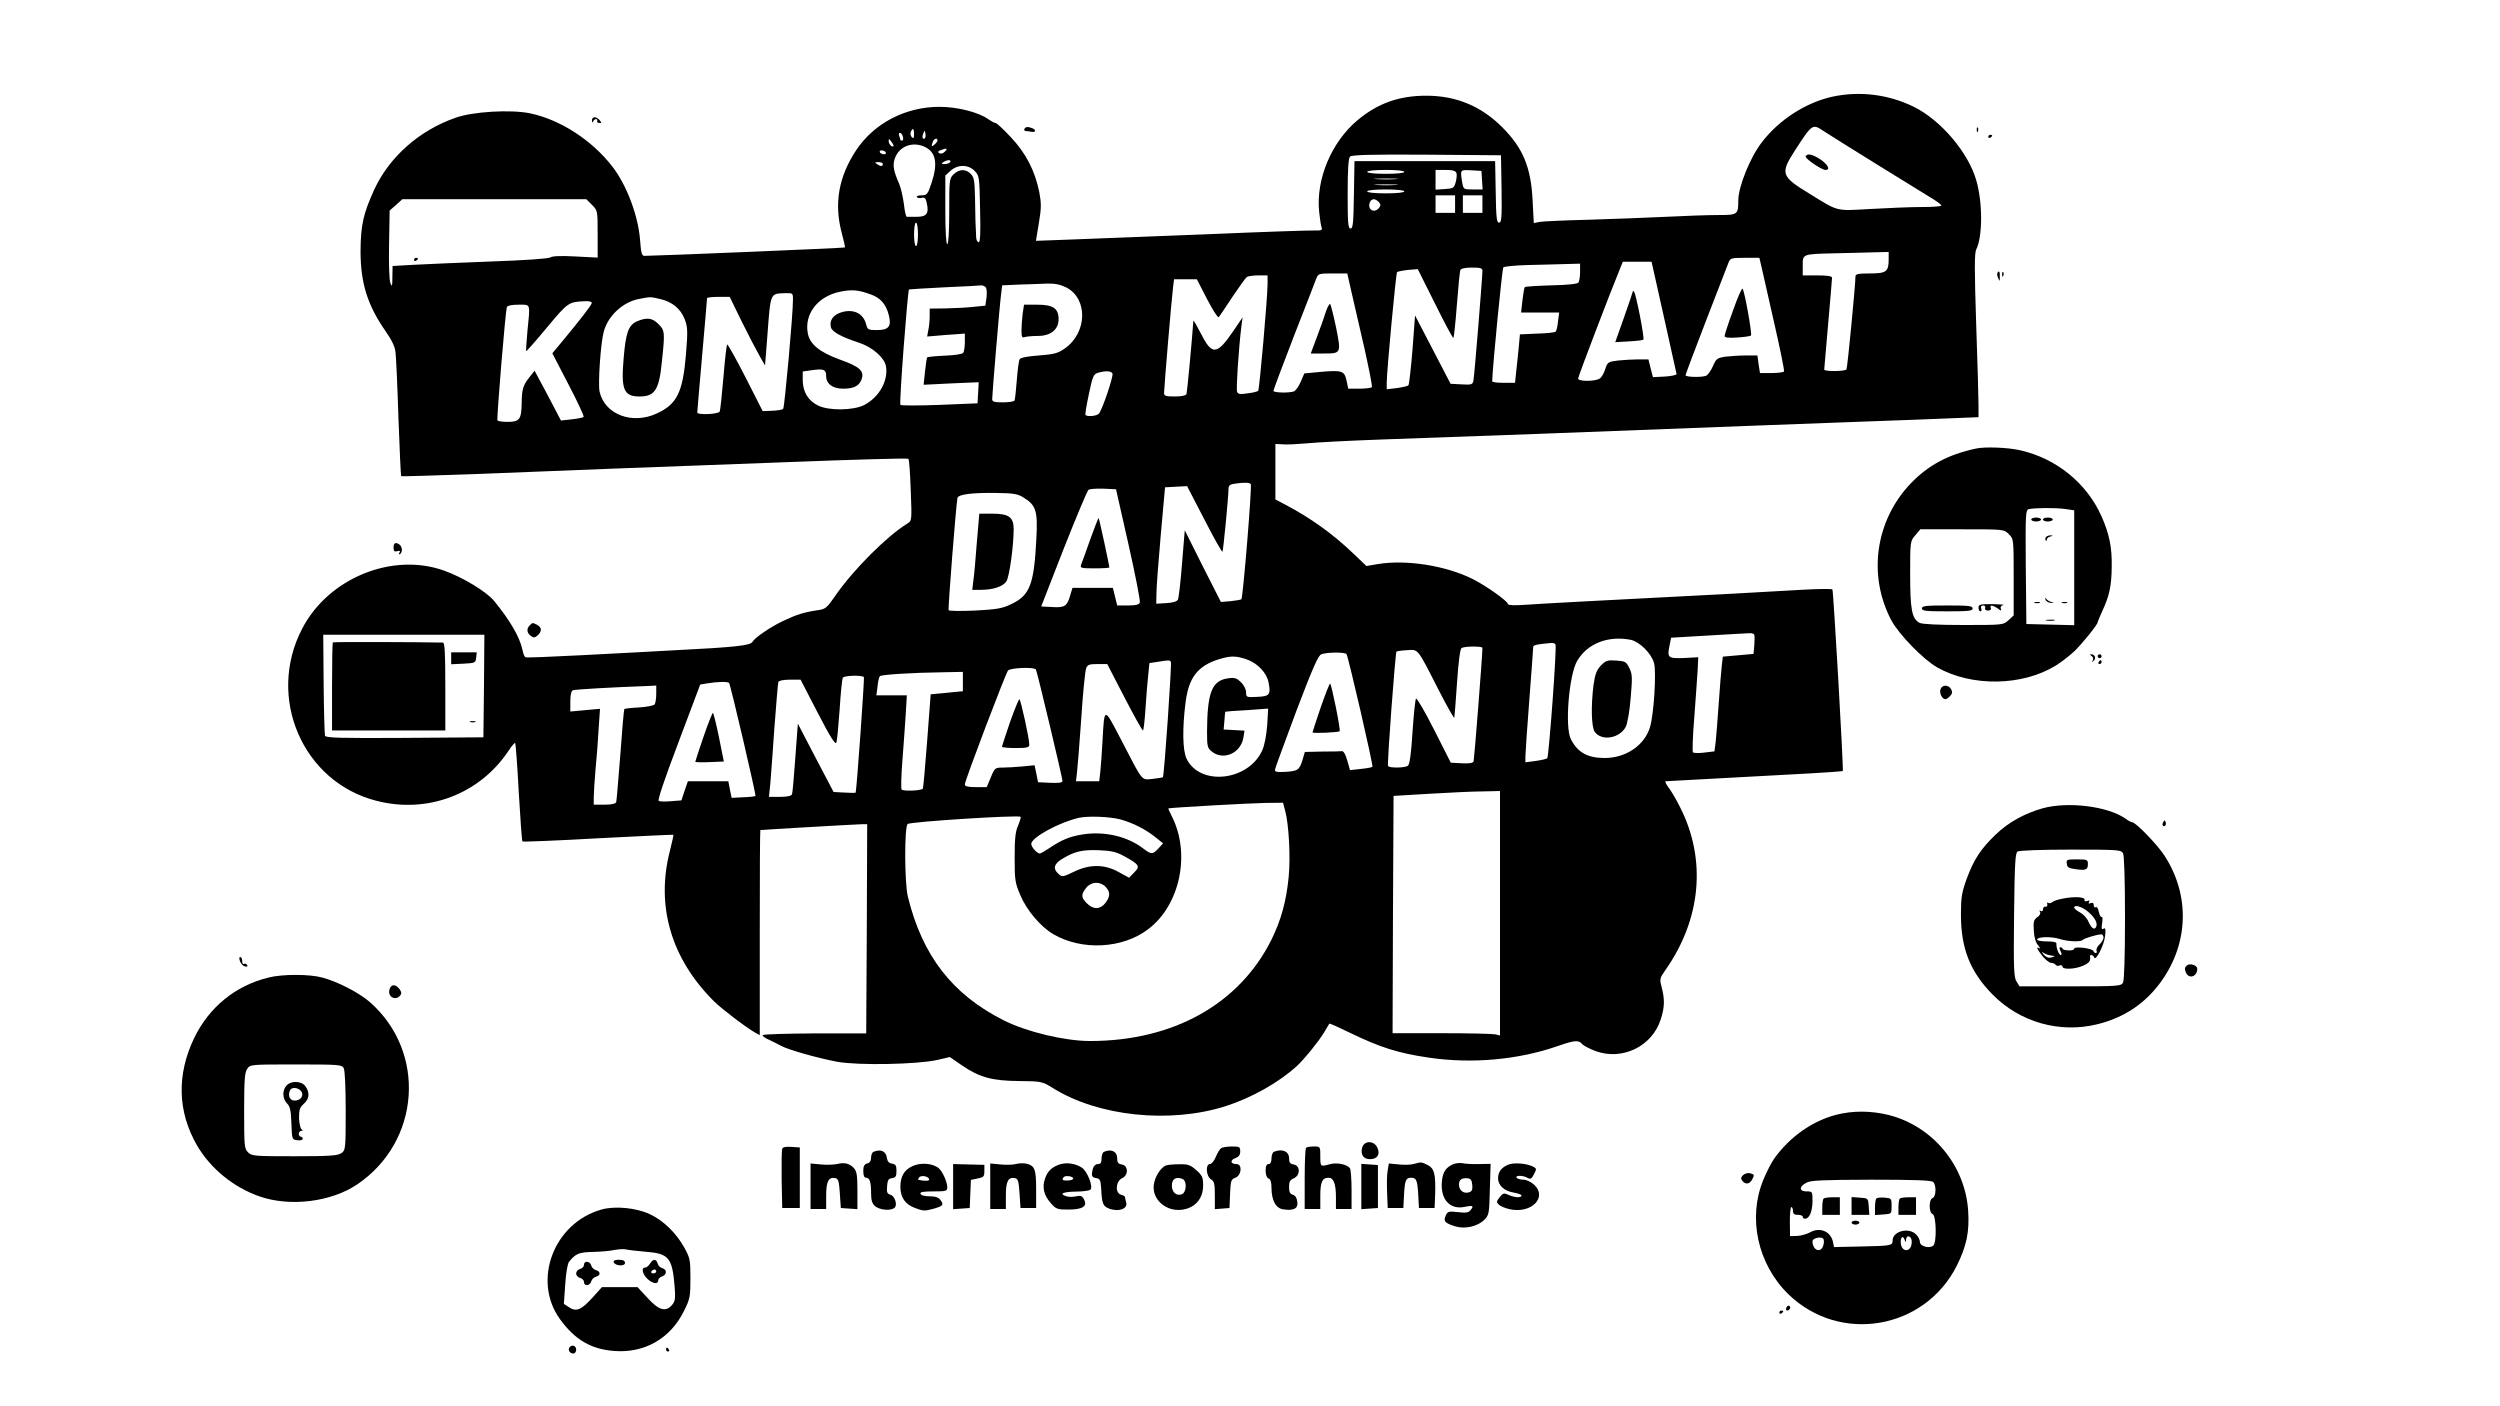 <?xml version="1.0" standalone="no"?>
<!DOCTYPE svg PUBLIC "-//W3C//DTD SVG 20010904//EN"
 "http://www.w3.org/TR/2001/REC-SVG-20010904/DTD/svg10.dtd">
<svg version="1.0" xmlns="http://www.w3.org/2000/svg"
 width="1280pt" height="720pt" viewBox="0 0 1280 720"
 preserveAspectRatio="xMidYMid meet">

<g transform="translate(0,720) scale(0.1,-0.1)"
fill="#000000" stroke="none">
<path d="M9382 6705 c-136 -30 -273 -118 -361 -233 -60 -77 -121 -228 -121
-299 0 -72 -3 -74 -104 -74 -50 0 -170 -4 -266 -9 -96 -5 -274 -11 -395 -15
-121 -3 -234 -8 -251 -11 l-31 -6 -6 114 c-8 171 -49 270 -156 377 -108 108
-236 161 -389 161 -139 0 -248 -39 -351 -125 -134 -112 -214 -303 -197 -469 4
-36 9 -73 13 -81 4 -13 -2 -16 -33 -15 -22 1 -266 -7 -544 -19 -278 -11 -591
-23 -696 -27 l-190 -7 15 91 c13 78 13 100 2 159 -22 109 -69 200 -146 281
-37 40 -72 72 -77 72 -6 0 -22 9 -37 19 -51 37 -160 64 -251 64 -174 0 -335
-84 -427 -223 -89 -135 -113 -271 -74 -420 11 -41 19 -76 17 -77 -2 -3 -968
-43 -1027 -43 -13 0 -17 16 -22 83 -10 124 -68 278 -140 372 -105 137 -269
243 -424 275 -99 20 -291 9 -381 -23 -186 -65 -339 -201 -416 -368 -56 -123
-69 -181 -70 -314 0 -164 35 -277 129 -412 31 -44 47 -78 50 -106 3 -23 10
-175 15 -337 6 -162 12 -296 14 -298 2 -2 188 4 412 12 225 9 533 21 684 27
151 5 550 21 885 33 336 13 613 21 616 17 4 -3 9 -76 12 -162 6 -155 6 -155
-18 -170 -104 -64 -274 -234 -366 -366 -47 -68 -52 -72 -97 -78 -62 -9 -105
-22 -172 -54 -64 -30 -146 -86 -158 -108 -11 -18 -92 -27 -392 -42 -118 -7
-338 -18 -489 -26 -150 -8 -277 -13 -281 -10 -5 3 -12 20 -15 38 -14 65 -63
150 -145 250 -38 47 -160 121 -255 155 -266 96 -594 -38 -728 -297 -184 -353
3 -785 380 -881 262 -68 530 34 678 258 15 23 30 40 33 38 2 -3 11 -116 18
-252 8 -136 16 -250 19 -252 2 -3 177 4 387 16 211 11 384 19 386 18 1 -2 -7
-38 -18 -82 -73 -282 6 -552 225 -770 39 -39 165 -135 213 -162 l22 -12 0 525
c0 289 1 525 3 525 13 2 499 30 520 30 l27 0 -2 -535 -3 -536 -263 0 c-144 -1
-264 -4 -267 -9 -3 -4 12 -15 33 -24 20 -10 48 -23 62 -31 39 -21 186 -62 285
-81 108 -20 410 -14 514 9 l64 15 64 -44 c88 -60 153 -78 293 -79 113 -1 116
-2 171 -36 232 -145 598 -183 883 -93 134 43 273 121 366 206 39 36 114 129
140 173 13 22 25 42 26 44 2 2 49 -19 106 -47 155 -75 246 -104 403 -127 223
-33 460 -11 663 60 83 29 105 31 122 10 6 -8 37 -24 68 -36 137 -51 291 23
335 162 20 61 21 103 5 163 -11 43 -11 47 18 88 184 261 212 566 77 833 -19
39 -46 85 -60 103 -13 17 -20 32 -15 32 8 0 413 22 736 40 93 5 170 11 171 12
5 7 -48 924 -53 930 -4 4 -77 3 -162 -2 -85 -5 -245 -14 -355 -20 -700 -36
-961 -50 -1047 -56 -68 -5 -98 -3 -98 4 0 14 -110 92 -179 127 -138 69 -339
101 -486 77 l-59 -10 -66 63 c-104 100 -218 182 -347 250 l-53 28 0 142 0 142
38 -2 c21 -2 76 1 122 5 47 5 222 14 390 20 351 12 1148 41 1885 70 281 10
657 25 838 31 l327 13 0 60 c0 34 -5 222 -12 418 -9 274 -9 362 0 380 33 65
34 238 1 353 -40 143 -182 310 -320 378 -130 64 -277 82 -417 52z m-42 -178
c19 -13 143 -90 275 -172 132 -81 259 -160 282 -174 23 -14 42 -29 43 -33 0
-5 -46 -8 -102 -8 -57 0 -174 -5 -262 -10 -180 -10 -160 -15 -311 78 -146 89
-151 103 -76 220 91 140 90 140 151 99z m-4660 -14 c0 -20 -3 -24 -11 -16 -7
7 -9 19 -6 27 10 24 17 19 17 -11z m56 -20 c-11 -11 -17 4 -9 23 7 18 8 18 11
1 2 -10 1 -21 -2 -24z m-113 7 c3 -11 1 -20 -4 -20 -5 0 -9 2 -9 4 0 2 -3 11
-6 20 -3 9 -2 16 4 16 5 0 12 -9 15 -20z m-48 -48 c-8 -8 -25 10 -25 26 0 13
2 13 14 -4 8 -10 13 -21 11 -22z m225 29 c0 -5 -7 -14 -15 -21 -16 -14 -18
-10 -9 14 6 17 24 22 24 7z m-61 -35 c54 -28 63 -86 30 -184 -19 -57 -23 -62
-51 -62 -16 0 -27 -4 -24 -9 3 -5 15 -7 25 -4 15 4 21 -2 26 -26 12 -54 0 -71
-51 -71 -24 0 -47 0 -51 0 -5 0 -11 29 -15 65 -5 36 -15 82 -24 103 -30 69
-34 95 -23 129 21 65 94 92 158 59z m99 -22 c-9 -10 -21 -13 -29 -8 -9 5 -8 9
7 15 31 12 39 10 22 -7z m-303 -4 c3 -5 -1 -10 -9 -10 -8 0 -18 5 -21 10 -3 6
1 10 9 10 8 0 18 -4 21 -10z m3153 -187 c2 -148 0 -173 -13 -173 -12 0 -15 25
-17 158 l-3 157 -360 0 -360 0 -3 -172 c-2 -145 -5 -173 -17 -173 -13 0 -15
28 -15 178 0 126 4 182 12 190 9 9 105 12 393 10 l380 -3 3 -172z m-2823 137
c-3 -5 -16 -10 -28 -10 -18 0 -19 2 -7 10 20 13 43 13 35 0z m-345 -10 c0 -13
-11 -13 -30 0 -12 8 -11 10 8 10 12 0 22 -4 22 -10z m471 -36 c23 -24 24 -32
27 -195 3 -120 1 -169 -7 -169 -6 0 -12 10 -13 23 -3 48 -5 116 -6 210 -2 82
-5 100 -22 117 -26 26 -58 25 -87 -2 -22 -21 -23 -27 -23 -190 0 -105 -4 -168
-10 -168 -6 0 -10 65 -10 175 l0 176 26 24 c37 34 92 34 125 -1z m2199 -4 c0
-6 -38 -10 -95 -10 -57 0 -95 4 -95 10 0 6 38 10 95 10 57 0 95 -4 95 -10z
m267 -6 c3 -8 1 -29 -4 -47 -8 -30 -12 -32 -56 -35 l-47 -3 0 50 0 51 50 0
c37 0 52 -4 57 -16z m131 -36 l3 -48 -49 0 c-49 0 -49 0 -56 38 -10 64 -11 63
47 60 l52 -3 3 -47z m-440 5 c-26 -2 -71 -2 -100 0 -29 2 -8 3 47 3 55 0 79
-1 53 -3z m0 -30 c-26 -2 -71 -2 -100 0 -29 2 -8 3 47 3 55 0 79 -1 53 -3z
m42 -33 c0 -6 -38 -10 -95 -10 -57 0 -95 4 -95 10 0 6 38 10 95 10 57 0 95 -4
95 -10z m260 -65 l0 -45 -50 0 -50 0 0 45 0 45 50 0 50 0 0 -45z m140 0 l0
-45 -50 0 -50 0 0 45 0 45 50 0 50 0 0 -45z m-4559 -4 c29 -29 29 -30 29 -150
l0 -120 -115 6 c-75 4 -119 2 -127 -5 -8 -6 -132 -15 -308 -21 -162 -6 -341
-14 -397 -17 l-103 -6 -1 -57 c0 -48 -2 -52 -10 -31 -6 14 -9 98 -7 198 l3
174 33 29 32 29 471 0 471 0 29 -29z m4029 14 c10 -12 10 -18 0 -30 -25 -30
-61 -7 -46 30 3 8 12 15 19 15 8 0 20 -7 27 -15z m-2360 -165 c0 -33 -4 -60
-10 -60 -6 0 -10 27 -10 60 0 33 4 60 10 60 6 0 10 -27 10 -60z m4970 -126 c0
-65 -11 -74 -95 -74 -60 0 -75 -3 -75 -15 0 -42 -41 -468 -46 -476 -6 -11
-114 -12 -114 -1 0 4 9 109 20 232 11 124 20 231 20 238 0 8 -22 12 -75 12
l-75 0 0 50 c0 60 -3 59 160 63 63 1 152 4 198 5 l82 2 0 -36z m-651 -41 c6
-27 35 -156 65 -287 30 -132 53 -243 50 -248 -3 -4 -32 -8 -64 -8 l-59 0 -7
45 -6 45 -58 0 c-31 0 -79 -3 -105 -6 -44 -7 -48 -10 -65 -49 -10 -23 -26 -45
-35 -49 -25 -9 -105 -7 -105 3 0 4 48 132 106 282 59 151 110 284 115 297 8
20 15 22 83 22 l74 0 11 -47z m-500 -255 c35 -156 64 -287 65 -293 1 -5 -27
-11 -60 -13 l-61 -3 -12 46 -11 45 -53 0 c-28 0 -75 -3 -104 -6 -49 -6 -53 -9
-64 -43 -6 -20 -18 -42 -27 -48 -21 -17 -112 -17 -112 -1 0 10 167 448 216
566 l13 32 74 0 73 0 63 -282z m-429 230 c0 -24 -4 -48 -8 -54 -4 -8 -54 -13
-139 -15 -72 -2 -133 -6 -136 -9 -3 -3 -8 -33 -12 -67 l-7 -63 97 0 98 0 -6
-45 c-2 -26 -8 -49 -12 -53 -3 -4 -46 -9 -95 -10 l-88 -4 -6 -66 c-4 -37 -9
-93 -13 -124 l-6 -58 -58 0 c-33 0 -59 3 -59 8 2 75 51 577 57 583 5 5 60 10
123 12 63 1 150 4 193 5 l77 2 0 -42z m-500 5 c0 -32 -41 -538 -46 -561 -4
-21 -9 -23 -61 -20 l-56 3 -91 175 -91 175 -13 -175 c-8 -96 -17 -178 -21
-183 -4 -4 -31 -10 -59 -14 l-52 -6 0 34 c1 68 47 559 53 566 4 3 29 8 56 11
l50 4 88 -176 c48 -97 90 -176 94 -176 3 0 11 75 18 167 7 92 15 173 18 180 3
8 24 13 59 13 45 0 54 -3 54 -17z m-670 -110 c12 -54 42 -183 66 -287 23 -104
41 -193 38 -198 -3 -4 -31 -8 -63 -8 l-58 0 -9 43 c-11 49 -23 53 -142 42
l-74 -7 -18 -42 c-10 -24 -26 -46 -35 -50 -25 -9 -105 -7 -105 3 0 5 47 130
104 278 58 147 109 280 115 296 10 26 13 27 85 27 l74 0 22 -97z m-430 45 c0
-72 -42 -543 -48 -549 -4 -4 -28 -10 -55 -13 -38 -6 -48 -4 -53 8 -6 14 8 222
22 336 l6 45 -51 -75 c-80 -117 -106 -119 -160 -12 -22 42 -40 74 -41 70 -7
-103 -32 -366 -35 -375 -3 -8 -24 -13 -60 -13 -46 0 -55 3 -55 18 0 25 39 489
46 540 l5 42 59 0 58 0 52 -101 c29 -56 55 -97 60 -93 4 5 36 52 70 104 35 52
68 98 74 102 6 4 32 8 59 8 l47 0 0 -42z m-1030 -20 c111 -58 107 -231 -8
-312 -36 -25 -54 -30 -133 -36 -55 -4 -94 -11 -98 -19 -5 -7 -11 -56 -15 -108
-4 -53 -9 -100 -12 -104 -3 -5 -30 -9 -60 -9 -44 0 -54 3 -54 17 0 25 39 492
46 540 l5 42 87 4 c48 1 112 4 142 5 41 1 67 -4 100 -20z m-414 2 c6 -6 8 -29
5 -53 l-6 -42 -60 -6 c-33 -4 -97 -7 -142 -8 l-83 -1 0 -39 c0 -21 -3 -53 -7
-71 l-6 -33 96 8 97 7 0 -44 c0 -23 -4 -48 -8 -54 -4 -7 -44 -13 -94 -15 -47
-2 -88 -6 -91 -9 -2 -3 -7 -35 -11 -72 l-7 -68 141 7 141 6 -3 -54 -3 -54
-194 -8 c-107 -4 -197 -4 -201 0 -7 7 37 582 44 591 2 1 83 6 182 11 98 4 184
9 190 10 5 0 15 -4 20 -9z m-589 -37 c50 -17 79 -50 93 -104 16 -59 1 -79 -59
-79 -45 0 -49 2 -56 28 -14 58 -66 83 -130 62 -40 -13 -59 -41 -51 -75 6 -24
51 -49 145 -80 67 -22 128 -75 137 -119 13 -74 -33 -158 -110 -199 -55 -29
-183 -31 -238 -3 -50 24 -78 71 -78 129 l0 45 50 7 c58 8 70 3 70 -31 0 -39
33 -64 86 -64 55 0 82 13 95 47 16 43 -9 66 -111 102 -104 38 -153 78 -164
134 -19 99 51 190 164 213 61 13 94 10 157 -13z m-397 -25 c1 -69 -43 -553
-50 -561 -4 -5 -29 -9 -56 -10 l-49 -2 -88 173 c-49 96 -91 171 -94 168 -3 -3
-12 -79 -19 -168 -8 -90 -16 -169 -19 -175 -5 -14 -115 -19 -115 -5 0 4 11
135 25 292 14 157 25 288 25 293 0 4 26 7 58 7 l58 0 64 -131 c36 -72 77 -151
91 -175 l26 -45 12 153 c17 225 13 214 94 217 35 1 37 0 37 -31z m-680 1 c62
-14 105 -50 126 -104 15 -41 16 -59 6 -181 -16 -192 -46 -253 -147 -300 -127
-60 -268 -7 -295 110 -9 39 5 248 21 307 21 81 97 152 179 168 61 12 59 12
110 0z m-350 -20 c0 -10 -64 -92 -163 -211 l-39 -47 83 -160 c46 -88 81 -163
77 -166 -3 -3 -31 -9 -61 -12 l-55 -6 -67 128 -68 127 -26 -33 c-33 -42 -39
-61 -40 -132 -1 -84 -11 -97 -71 -97 -27 0 -51 3 -53 8 -5 8 41 559 48 580 3
7 24 12 60 12 64 0 60 11 45 -140 -5 -52 -7 -96 -6 -98 2 -1 50 53 107 122
109 130 109 130 197 134 17 1 32 -3 32 -9z m2666 -362 c5 -14 -51 -182 -69
-204 -9 -13 -59 -18 -69 -8 -3 3 5 51 17 107 19 91 24 103 46 109 40 12 69 10
75 -4z m708 -566 c7 -10 -40 -581 -48 -589 -3 -3 -28 -7 -55 -10 l-50 -4 -93
183 -92 184 -14 -170 c-7 -93 -17 -177 -21 -185 -5 -10 -26 -16 -60 -18 l-51
-3 1 53 c0 29 10 163 22 298 l22 245 56 3 57 3 88 -170 c48 -94 90 -168 93
-166 4 4 30 273 31 322 0 16 7 23 28 26 51 8 81 7 86 -2z m-626 -309 c35 -155
61 -289 58 -297 -4 -11 -21 -15 -61 -15 l-55 0 -11 45 -11 45 -104 0 -103 0
-12 -40 c-16 -54 -28 -62 -92 -58 l-56 3 115 295 c64 162 121 298 127 302 7 5
41 7 76 6 l65 -3 64 -283z m-538 241 c65 -40 74 -68 66 -215 -12 -231 -33
-286 -128 -331 -45 -22 -73 -27 -184 -33 -72 -3 -134 -3 -137 2 -4 7 37 526
45 574 4 19 73 28 203 26 83 -1 106 -5 135 -23z m3742 -703 c2 -6 2 -30 0 -54
l-4 -44 -78 -7 -79 -7 -5 -41 c-3 -23 -10 -112 -16 -197 -6 -85 -13 -176 -16
-201 l-6 -46 -51 -6 c-28 -4 -55 -3 -59 1 -4 4 -1 86 7 182 7 96 15 204 17
240 l3 65 -72 -4 c-83 -3 -88 1 -75 64 l8 40 189 11 c105 6 200 12 212 12 12
1 23 -3 25 -8z m-6504 -262 l-3 -263 -403 -3 c-324 -2 -404 0 -408 11 -2 7 -6
126 -7 265 l-2 252 413 0 412 0 -2 -262z m5872 236 c45 -10 106 -70 119 -120
12 -47 -1 -260 -21 -327 -28 -93 -123 -158 -232 -158 -87 0 -138 28 -173 96
-32 61 -10 329 32 401 52 89 158 131 275 108z m-386 -23 c8 -12 -34 -574 -42
-583 -4 -4 -31 -10 -59 -14 l-53 -7 0 29 c0 16 9 146 20 289 11 143 20 265 20
272 0 10 14 14 92 21 9 1 19 -2 22 -7z m-374 -18 c1 -28 -42 -571 -45 -581 -3
-9 -22 -12 -61 -10 l-56 3 -85 168 c-47 93 -89 165 -93 160 -4 -4 -12 -82 -18
-172 -7 -115 -15 -167 -24 -172 -16 -11 -95 -12 -101 -1 -6 8 37 579 43 586 3
2 27 6 54 7 59 4 51 14 163 -206 42 -82 78 -145 79 -140 1 6 8 86 14 180 7
108 16 172 23 177 16 10 107 10 107 1z m-696 -32 c10 -15 138 -572 133 -577
-3 -3 -30 -8 -60 -11 l-55 -6 -14 49 c-7 27 -19 49 -26 48 -7 -1 -52 -2 -102
-2 l-89 -2 -12 -40 c-16 -52 -23 -58 -89 -62 -45 -2 -54 0 -52 12 1 8 51 143
109 299 82 216 112 285 128 291 27 11 122 12 129 1z m-511 -27 c55 -19 103
-69 112 -118 12 -63 6 -71 -58 -74 -55 -3 -57 -2 -57 23 0 15 -11 37 -26 52
-22 21 -32 25 -66 20 -83 -11 -107 -72 -108 -274 0 -76 2 -83 26 -102 59 -46
146 -7 160 71 l6 37 -53 3 -54 3 4 45 c1 25 4 46 5 46 0 1 50 5 110 8 l109 8
-5 -85 c-4 -51 -13 -101 -25 -128 -70 -158 -320 -186 -388 -43 -20 42 -22 154
-5 287 16 128 62 188 172 222 58 18 86 18 141 -1z m-388 -13 c5 -10 -34 -582
-41 -590 -2 -2 -26 -6 -53 -9 -58 -5 -47 -20 -159 197 -91 174 -87 174 -97 1
-3 -58 -8 -129 -11 -157 l-6 -53 -60 0 -59 0 5 43 c3 23 13 148 22 277 8 129
20 245 25 258 7 19 16 22 58 22 l50 0 88 -170 c48 -93 91 -170 95 -170 3 0 9
51 13 113 4 61 10 139 14 172 l6 60 40 6 c62 10 63 10 70 0z m-691 -39 c6 -10
136 -555 136 -571 0 -8 -19 -11 -62 -9 l-63 3 -9 44 -9 43 -60 -6 c-33 -3 -79
-6 -101 -6 -41 0 -43 -1 -63 -50 l-21 -50 -56 0 c-42 0 -56 4 -56 14 0 20 208
566 221 583 13 14 134 19 143 5z m-374 -61 l0 -50 -52 -5 c-29 -3 -66 -7 -83
-8 l-30 -3 -18 -239 c-10 -132 -20 -242 -22 -244 -10 -11 -103 -14 -109 -4 -3
6 -2 71 4 144 6 73 13 179 17 236 l6 102 -78 0 -78 0 6 45 c2 26 8 49 12 53 7
8 165 18 323 20 l102 2 0 -49z m-507 22 c4 -6 -37 -577 -42 -591 -1 -2 -26 -2
-57 0 l-56 3 -92 175 -91 175 -13 -175 c-7 -96 -14 -181 -17 -187 -3 -8 -25
-13 -61 -13 l-57 0 7 68 c3 37 13 166 21 287 9 121 18 226 20 233 3 7 24 12
59 12 l55 0 88 -170 c63 -122 90 -165 95 -152 4 9 11 86 17 170 5 84 13 157
16 162 7 12 102 14 108 3z m-690 -30 c9 -15 139 -574 135 -578 -2 -3 -31 -6
-63 -7 l-59 -3 -9 43 -8 42 -104 0 -103 0 -17 -49 -16 -49 -52 -4 c-29 -3 -57
-2 -64 1 -7 4 26 103 101 301 l111 295 35 6 c52 9 108 10 113 2z m-373 -55 c0
-24 -4 -48 -8 -54 -4 -7 -39 -13 -79 -16 -40 -2 -74 -6 -76 -8 -3 -3 -12 -108
-21 -235 -10 -126 -19 -236 -21 -242 -3 -8 -24 -13 -60 -13 l-55 0 0 38 c0 20
4 84 9 142 6 58 13 151 16 208 l7 103 -76 -7 -76 -7 0 52 c0 34 5 53 13 57 11
4 194 15 390 22 l37 2 0 -42z m4320 -1124 l0 -626 -22 6 c-13 3 -137 6 -276 6
l-252 0 2 608 3 607 185 11 c102 6 224 12 273 12 l87 2 0 -626z m-1100 525
c19 -70 28 -239 18 -339 -12 -124 -39 -222 -89 -323 -165 -329 -503 -517 -928
-517 -129 0 -326 47 -442 106 -263 132 -417 331 -491 634 -17 72 -18 354 -1
371 12 12 568 47 578 37 3 -3 -3 -22 -12 -44 -14 -30 -18 -67 -18 -164 0 -116
2 -130 29 -193 32 -77 104 -162 169 -200 146 -85 353 -75 485 25 164 123 219
387 122 578 -11 22 -19 40 -18 41 11 4 421 27 495 28 l92 1 11 -41z m-845 -44
c66 -18 133 -52 185 -95 l35 -28 -24 -26 c-30 -32 -36 -32 -78 0 -81 62 -198
89 -308 72 -66 -10 -110 -28 -172 -70 -23 -15 -45 -28 -49 -28 -14 0 -44 33
-44 49 0 33 143 111 245 134 46 10 155 6 210 -8z m23 -190 c75 -41 81 -51 49
-82 l-26 -27 -53 29 c-73 41 -150 41 -231 1 -56 -27 -59 -27 -78 -10 -29 26
-23 50 17 75 65 40 105 49 189 46 66 -3 90 -8 133 -32z m-98 -155 c26 -26 25
-51 -1 -84 -26 -33 -62 -34 -94 -1 -30 29 -31 45 -4 79 25 32 70 35 99 6z"/>
<path d="M9245 6400 c-6 -10 80 -70 102 -70 26 0 12 28 -27 54 -42 27 -65 32
-75 16z"/>
<path d="M2120 5869 c0 -5 5 -7 10 -4 6 3 10 8 10 11 0 2 -4 4 -10 4 -5 0 -10
-5 -10 -11z"/>
<path d="M8873 5610 c-24 -65 -43 -124 -43 -130 0 -9 19 -11 65 -8 35 2 67 7
70 10 7 7 -33 229 -43 240 -4 4 -26 -46 -49 -112z"/>
<path d="M8360 5708 c0 -3 -20 -63 -45 -133 l-45 -127 69 4 c39 2 72 6 75 9 7
7 -38 237 -48 246 -3 4 -6 4 -6 1z"/>
<path d="M6788 5603 c-8 -27 -29 -85 -46 -130 l-31 -83 62 0 c95 0 94 -1 68
132 -13 62 -27 116 -30 121 -4 4 -14 -14 -23 -40z"/>
<path d="M5236 5594 c-3 -26 -6 -65 -6 -86 0 -33 3 -39 16 -34 9 3 39 6 68 6
66 0 106 33 106 86 0 55 -28 74 -109 74 l-68 0 -7 -46z"/>
<path d="M3262 5555 c-44 -19 -58 -57 -69 -190 -14 -161 1 -195 82 -195 78 0
100 34 114 180 16 149 15 158 -18 191 -32 32 -59 35 -109 14z"/>
<path d="M5582 4438 c-22 -62 -43 -121 -47 -130 -6 -16 1 -18 69 -18 42 0 76
2 76 5 0 9 -52 250 -55 253 -1 2 -21 -48 -43 -110z"/>
<path d="M5001 4418 c-6 -84 -14 -172 -18 -195 l-5 -43 43 0 c64 0 115 17 132
44 15 23 37 181 37 267 0 61 -25 79 -108 79 l-68 0 -13 -152z"/>
<path d="M1704 3911 c-2 -2 -4 -105 -4 -228 l0 -223 290 0 290 0 0 225 c0 173
-3 225 -12 225 -136 3 -561 4 -564 1z"/>
<path d="M2310 3830 l0 -31 63 3 c59 3 62 4 65 31 l3 27 -65 0 -66 0 0 -30z"/>
<path d="M2408 3503 c6 -2 18 -2 25 0 6 3 1 5 -13 5 -14 0 -19 -2 -12 -5z"/>
<path d="M8196 3792 c-22 -24 -29 -44 -37 -98 -14 -111 -11 -216 6 -241 35
-49 128 -34 159 26 8 15 20 81 25 147 9 105 9 122 -7 154 -16 32 -21 35 -67
38 -45 3 -54 0 -79 -26z"/>
<path d="M6762 3578 c-23 -68 -42 -125 -42 -128 0 -6 132 0 139 6 6 6 -42 244
-49 244 -3 0 -25 -55 -48 -122z"/>
<path d="M5171 3502 c-22 -66 -41 -122 -41 -125 0 -4 32 -7 70 -7 60 0 70 3
70 18 0 30 -44 232 -51 232 -3 0 -25 -53 -48 -118z"/>
<path d="M3602 3428 c-23 -68 -42 -125 -42 -128 0 -3 33 -4 73 -2 l73 3 -25
125 c-14 68 -28 124 -31 124 -3 0 -25 -55 -48 -122z"/>
<path d="M3031 6583 c0 -11 3 -13 6 -5 5 14 24 17 21 3 -3 -8 2 -11 18 -11 4
0 1 7 -6 15 -17 20 -40 19 -39 -2z"/>
<path d="M5245 6540 c-3 -5 0 -10 7 -11 7 0 21 -2 31 -4 21 -4 23 11 1 19 -22
8 -32 8 -39 -4z"/>
<path d="M10121 6534 c0 -11 3 -14 6 -6 3 7 2 16 -1 19 -3 4 -6 -2 -5 -13z"/>
<path d="M10180 6499 c0 -5 5 -7 10 -4 6 3 10 8 10 11 0 2 -4 4 -10 4 -5 0
-10 -5 -10 -11z"/>
<path d="M10227 5803 c-3 -5 -1 -17 4 -28 7 -17 8 -17 8 8 1 27 -4 34 -12 20z"/>
<path d="M10251 5794 c0 -11 3 -14 6 -6 3 7 2 16 -1 19 -3 4 -6 -2 -5 -13z"/>
<path d="M10115 4903 c-142 -31 -242 -85 -331 -177 -182 -190 -222 -470 -101
-701 40 -74 163 -201 237 -243 177 -99 434 -95 605 10 28 17 70 50 94 72 40
38 121 138 121 150 0 3 11 29 24 58 36 77 47 128 48 226 2 100 -13 171 -53
260 -75 168 -230 294 -413 336 -62 15 -184 20 -231 9z m459 -309 l46 -7 0
-294 0 -294 -122 3 -123 3 -3 292 c-2 271 -1 292 15 296 28 7 136 8 187 1z
m-289 -129 c25 -24 25 -25 25 -220 l0 -196 -26 -24 c-27 -25 -28 -25 -231 -25
-127 0 -212 4 -225 11 -39 21 -48 67 -48 248 0 168 0 170 26 200 l26 31 214 0
c215 0 215 0 239 -25z"/>
<path d="M10400 4540 c0 -5 11 -10 25 -10 14 0 25 5 25 10 0 6 -11 10 -25 10
-14 0 -25 -4 -25 -10z"/>
<path d="M10460 4540 c0 -5 11 -10 25 -10 14 0 25 5 25 10 0 6 -11 10 -25 10
-14 0 -25 -4 -25 -10z"/>
<path d="M10475 4449 c-4 -6 -4 -13 -1 -16 3 -4 6 -1 6 5 0 6 8 13 18 15 15 4
15 5 0 6 -9 0 -20 -4 -23 -10z"/>
<path d="M10473 4130 c2 -8 14 -16 28 -17 19 -1 20 -1 4 4 -11 3 -24 10 -28
17 -6 7 -7 6 -4 -4z"/>
<path d="M10418 4113 c6 -2 18 -2 25 0 6 3 1 5 -13 5 -14 0 -19 -2 -12 -5z"/>
<path d="M10558 4113 c6 -2 18 -2 25 0 6 3 1 5 -13 5 -14 0 -19 -2 -12 -5z"/>
<path d="M10478 4023 c12 -2 30 -2 40 0 9 3 -1 5 -23 4 -22 0 -30 -2 -17 -4z"/>
<path d="M10130 4089 c0 -11 4 -19 10 -19 5 0 7 7 4 15 -4 9 0 15 10 15 8 0
13 -6 10 -13 -3 -8 3 -13 15 -13 11 0 17 5 14 13 -7 17 8 16 35 -2 18 -14 21
-14 16 -1 -3 9 2 16 13 18 10 2 -15 4 -54 5 -65 0 -73 -2 -73 -18z"/>
<path d="M9840 4085 c0 -13 21 -15 130 -15 109 0 130 2 130 15 0 13 -21 15
-130 15 -109 0 -130 -2 -130 -15z"/>
<path d="M2015 4397 c0 -19 4 -23 19 -19 14 4 17 2 11 -8 -5 -9 -4 -11 4 -6
13 9 11 37 -4 48 -19 14 -30 8 -30 -15z"/>
<path d="M2712 3998 c-17 -17 -15 -39 6 -54 14 -10 20 -10 35 3 22 21 22 40
-2 53 -24 13 -24 13 -39 -2z"/>
<path d="M10709 3841 c8 -5 10 -14 6 -22 -6 -11 -5 -11 5 -2 14 12 6 33 -13
33 -8 0 -7 -3 2 -9z"/>
<path d="M10740 3840 c0 -5 5 -10 10 -10 6 0 10 5 10 10 0 6 -4 10 -10 10 -5
0 -10 -4 -10 -10z"/>
<path d="M10745 3810 c-3 -5 -1 -10 4 -10 6 0 11 5 11 10 0 6 -2 10 -4 10 -3
0 -8 -4 -11 -10z"/>
<path d="M9935 3670 c-6 -20 9 -50 26 -50 4 0 15 7 23 16 12 12 13 20 6 35
-14 25 -47 24 -55 -1z"/>
<path d="M10460 3062 c-93 -26 -177 -72 -241 -134 -77 -73 -113 -129 -149
-226 -26 -72 -30 -96 -30 -185 0 -173 47 -292 161 -408 140 -143 345 -201 538
-153 138 34 247 108 327 220 140 196 147 440 17 642 -35 55 -148 172 -166 172
-5 0 -21 8 -35 19 -90 63 -293 88 -422 53z m410 -231 c6 -12 10 -136 10 -331
0 -195 -4 -319 -10 -331 -10 -18 -24 -19 -270 -19 l-260 0 -15 24 c-14 21 -16
65 -13 341 3 264 6 318 18 325 8 6 131 10 272 10 244 0 258 -1 268 -19z"/>
<path d="M10582 2778 c2 -19 11 -24 44 -28 54 -8 64 -3 64 26 0 22 -3 24 -56
24 -52 0 -55 -1 -52 -22z"/>
<path d="M10561 2599 c-24 -4 -49 -13 -55 -19 -7 -5 -16 -6 -20 -2 -4 4 -6 0
-4 -8 2 -8 -3 -14 -9 -12 -7 1 -13 -5 -13 -14 0 -9 -5 -12 -12 -8 -7 5 -8 3
-3 -5 4 -8 -1 -18 -14 -27 -18 -13 -21 -23 -18 -69 2 -36 10 -62 23 -76 10
-13 13 -19 7 -15 -20 12 -15 -2 15 -40 15 -18 35 -34 44 -34 9 0 19 -4 23 -10
3 -5 12 -7 20 -3 8 3 15 0 15 -6 0 -16 62 -14 104 4 32 14 41 24 37 48 -2 12
17 8 21 -5 8 -22 51 63 56 109 4 36 2 44 -8 38 -10 -6 -12 0 -7 29 3 20 2 34
-2 31 -5 -2 -11 9 -15 26 -3 17 -10 28 -16 24 -5 -3 -10 1 -10 10 0 11 -5 15
-16 11 -10 -4 -13 -2 -8 6 5 8 2 9 -9 5 -10 -4 -16 -2 -14 6 3 15 -53 18 -112
6z m132 -69 c36 -31 49 -60 38 -78 -9 -15 -24 -3 -39 31 -6 15 -25 36 -42 45
-16 9 -30 20 -30 25 0 17 42 5 73 -23z m77 -130 c0 -9 -9 -25 -20 -35 -12 -10
-18 -25 -16 -32 3 -7 1 -13 -3 -13 -5 0 -11 5 -13 11 -5 14 -98 25 -98 12 0
-6 -13 -10 -30 -9 -16 1 -30 4 -30 9 0 4 -5 7 -10 7 -7 0 -7 -6 0 -20 6 -11 7
-20 2 -20 -11 0 -25 38 -23 58 1 8 -14 12 -49 12 -27 0 -50 4 -50 9 0 15 71
17 114 4 43 -14 109 -17 120 -5 8 8 74 28 94 28 6 1 12 -7 12 -16z m-270 -92
c24 -3 24 -4 3 -10 -15 -4 -27 1 -40 15 -10 13 -12 17 -3 10 8 -6 26 -13 40
-15z"/>
<path d="M11076 2991 c-4 -7 -5 -15 -2 -18 9 -9 19 4 14 18 -4 11 -6 11 -12 0z"/>
<path d="M1229 2278 c5 -13 16 -25 26 -26 11 -3 15 0 10 7 -3 6 -11 9 -16 6
-5 -4 -9 3 -9 14 0 12 -4 21 -10 21 -6 0 -6 -9 -1 -22z"/>
<path d="M11197 2257 c-11 -9 -13 -18 -6 -34 14 -38 59 -25 59 17 0 18 -37 30
-53 17z"/>
<path d="M1375 2195 c-169 -41 -305 -152 -381 -310 -90 -188 -85 -377 15 -550
69 -118 187 -215 321 -261 156 -54 366 -28 499 62 324 219 356 677 65 933 -55
48 -165 105 -244 126 -65 18 -205 18 -275 0z m385 -464 c6 -12 10 -101 10
-220 0 -195 -1 -200 -22 -215 -19 -13 -59 -16 -240 -16 -205 0 -219 1 -238 20
-19 19 -20 33 -20 213 0 158 3 197 16 215 15 22 19 22 249 22 221 0 235 -1
245 -19z"/>
<path d="M1467 1642 c-23 -25 -21 -68 3 -92 15 -15 20 -36 22 -102 3 -82 3
-83 31 -86 15 -2 27 1 27 7 0 6 -4 11 -10 11 -5 0 -10 7 -10 15 0 8 6 15 13
15 8 0 9 2 1 8 -6 4 -12 30 -13 58 0 42 4 54 24 72 29 25 32 58 9 90 -19 28
-74 30 -97 4z m74 -28 c17 -21 0 -49 -32 -49 -24 0 -36 23 -25 51 7 19 40 18
57 -2z"/>
<path d="M1994 2133 c-10 -37 31 -59 55 -30 8 10 7 18 -3 32 -20 28 -45 27
-52 -2z"/>
<path d="M9400 1492 c-121 -32 -234 -111 -314 -221 -14 -19 -40 -68 -57 -110
-82 -196 -30 -434 128 -588 263 -255 697 -181 862 147 50 101 65 172 58 281
-15 232 -182 433 -406 490 -93 23 -185 23 -271 1z m498 -344 c17 -17 15 -75
-3 -82 -9 -3 -15 -19 -15 -41 0 -22 6 -38 15 -41 19 -8 22 -146 3 -162 -20
-16 -68 -3 -68 19 0 11 -9 28 -20 39 -38 38 -120 16 -120 -32 0 -25 -6 -27
-162 -30 l-138 -3 -5 26 c-12 55 -68 78 -118 49 -18 -9 -48 -18 -67 -18 l-35
-1 -1 74 c0 41 3 75 8 75 4 0 8 -9 8 -20 0 -15 7 -20 25 -20 14 0 25 -4 25
-10 0 -5 5 -10 11 -10 23 0 38 36 39 88 0 51 0 52 -30 52 -39 0 -40 24 -2 44
22 13 81 15 333 16 224 0 308 -3 317 -12z m-562 -322 c-11 -45 -56 -29 -56 19
0 15 40 25 54 14 5 -4 6 -19 2 -33z m423 27 c1 9 5 17 10 17 16 0 23 -20 17
-46 -9 -33 -43 -33 -52 0 -8 32 6 58 17 30 7 -17 8 -17 8 -1z"/>
<path d="M9337 1063 c-4 -3 -7 -24 -7 -45 l0 -38 45 0 45 0 0 45 0 45 -38 0
c-21 0 -42 -3 -45 -7z"/>
<path d="M9480 1026 l0 -46 46 0 45 0 -3 43 c-3 42 -3 42 -45 45 l-43 3 0 -45z"/>
<path d="M9607 1064 c-4 -4 -7 -25 -7 -46 l0 -39 43 3 c42 3 42 3 42 43 0 39
-1 40 -35 43 -20 2 -39 0 -43 -4z"/>
<path d="M9727 1063 c-4 -3 -7 -24 -7 -45 l0 -38 45 0 45 0 0 45 0 45 -38 0
c-21 0 -42 -3 -45 -7z"/>
<path d="M9480 940 c0 -5 9 -10 20 -10 11 0 20 5 20 10 0 6 -9 10 -20 10 -11
0 -20 -4 -20 -10z"/>
<path d="M6974 1323 c-9 -35 7 -58 41 -58 37 0 53 25 37 59 -17 38 -69 37 -78
-1z"/>
<path d="M4005 1318 c-3 -8 -4 -79 -3 -158 l3 -145 45 0 45 0 0 155 0 155 -43
3 c-28 2 -44 -1 -47 -10z"/>
<path d="M6253 1322 c-7 -4 -19 -24 -28 -45 -8 -20 -22 -37 -30 -37 -24 0 -20
-62 5 -78 17 -10 20 -23 20 -83 l0 -70 38 3 37 3 3 73 c3 67 5 74 27 82 32 12
37 70 6 70 -31 0 -35 19 -7 30 19 7 26 17 26 35 0 23 -4 25 -42 25 -24 0 -48
-4 -55 -8z"/>
<path d="M6687 1323 c-4 -3 -7 -75 -7 -160 l0 -153 40 0 40 0 0 68 c0 70 10
92 42 92 26 0 38 -31 38 -99 l0 -61 40 0 40 0 0 98 c0 53 -4 103 -8 110 -13
20 -68 32 -104 21 -48 -13 -48 -13 -48 41 0 50 0 50 -33 50 -19 0 -37 -3 -40
-7z"/>
<path d="M4473 1303 c-7 -2 -13 -16 -13 -30 0 -16 -7 -27 -20 -30 -15 -4 -20
-14 -20 -39 0 -22 5 -34 14 -34 19 0 26 -22 26 -79 0 -36 5 -53 20 -66 23 -21
83 -26 101 -8 15 15 0 60 -22 66 -17 5 -20 13 -17 44 2 31 7 39 26 41 18 3 22
10 22 37 0 27 -4 34 -22 37 -16 2 -24 11 -27 28 -4 36 -31 48 -68 33z"/>
<path d="M5653 1303 c-7 -2 -13 -18 -13 -34 0 -22 -5 -29 -19 -29 -11 0 -21
-9 -25 -22 -10 -38 -7 -46 17 -50 19 -3 22 -10 25 -53 4 -81 9 -92 46 -105 47
-15 91 2 82 33 -3 12 -6 25 -6 28 0 4 -9 9 -20 12 -32 8 -28 70 6 85 33 16 31
65 -3 70 -18 3 -23 10 -23 32 0 34 -29 49 -67 33z"/>
<path d="M6523 1303 c-7 -2 -13 -18 -13 -34 0 -19 -5 -29 -15 -29 -10 0 -15
-10 -15 -34 0 -21 6 -36 15 -40 10 -3 15 -19 15 -46 0 -66 22 -107 61 -112 54
-8 77 5 71 40 -2 19 -11 32 -23 35 -14 4 -19 14 -19 39 0 28 5 37 26 46 33 16
31 65 -3 70 -18 3 -23 10 -23 32 0 35 -35 50 -77 33z"/>
<path d="M4285 1240 c-16 -3 -54 -5 -82 -2 l-53 5 0 -117 0 -116 40 0 40 0 0
69 c0 72 12 96 47 89 15 -3 19 -16 23 -78 l5 -75 43 -3 42 -3 0 94 c0 76 -3
99 -17 115 -22 25 -49 32 -88 22z"/>
<path d="M4673 1230 c-43 -19 -63 -53 -63 -106 0 -55 24 -90 75 -109 39 -15
51 -16 90 -5 54 15 59 21 40 46 -9 13 -26 19 -56 19 -25 0 -44 5 -46 13 -4 9
14 12 66 12 65 0 71 2 71 20 0 29 -24 82 -44 99 -30 25 -91 30 -133 11z m84
-67 c4 -10 -20 -11 -55 -4 -2 1 0 6 3 12 9 13 47 8 52 -8z"/>
<path d="M5200 1240 c-14 -4 -49 -5 -77 -2 l-53 5 0 -117 0 -116 40 0 40 0 0
69 c0 72 12 96 47 89 15 -3 19 -16 23 -78 l5 -75 40 0 40 0 0 97 c0 105 -7
121 -55 131 -14 2 -36 1 -50 -3z"/>
<path d="M5425 1238 c-42 -15 -62 -35 -75 -74 -15 -45 -5 -84 30 -124 27 -31
34 -33 90 -33 73 0 99 17 80 52 -9 18 -17 21 -40 16 -16 -4 -39 -4 -50 0 -39
12 -19 23 47 24 37 0 71 5 76 10 15 15 -15 92 -43 112 -33 22 -78 29 -115 17z
m70 -72 c0 -5 -12 -10 -27 -10 -28 -2 -34 4 -21 18 10 9 48 3 48 -8z"/>
<path d="M7240 1241 c-14 -5 -48 -6 -77 -3 l-52 5 -6 -35 c-4 -19 -5 -71 -3
-114 l3 -79 40 0 40 0 3 55 c4 86 9 100 37 100 28 0 33 -14 37 -100 l3 -55 40
0 40 0 3 70 c3 104 -4 132 -38 150 -32 16 -33 16 -70 6z"/>
<path d="M7442 1240 c-38 -16 -54 -39 -59 -84 -11 -94 39 -152 117 -135 41 9
48 5 29 -17 -10 -13 -24 -15 -65 -10 -47 5 -52 4 -62 -18 -13 -29 -5 -38 49
-55 48 -15 114 -1 148 33 25 25 26 32 29 157 l4 130 -59 -1 c-32 -1 -69 1 -83
4 -14 3 -35 1 -48 -4z m96 -107 c2 -25 -1 -33 -18 -38 -27 -8 -50 11 -50 40 0
25 14 35 45 32 15 -1 21 -10 23 -34z"/>
<path d="M7720 1236 c-34 -15 -49 -36 -50 -68 0 -37 31 -66 80 -74 22 -4 40
-10 40 -15 0 -13 -35 -11 -66 3 -23 11 -28 10 -46 -12 -16 -20 -17 -25 -5 -37
8 -8 33 -19 56 -24 112 -25 196 61 125 126 -15 14 -39 25 -55 25 -15 0 -31 5
-34 10 -8 13 31 13 55 0 16 -9 22 -6 34 18 14 27 14 30 -7 40 -34 16 -99 21
-127 8z"/>
<path d="M4880 1124 l0 -115 43 3 42 3 3 72 3 72 34 7 c31 6 35 10 35 38 l0
32 -80 2 -80 2 0 -116z"/>
<path d="M5970 1233 c-23 -9 -49 -45 -59 -82 -26 -88 64 -167 160 -141 56 15
89 60 89 120 0 42 -4 51 -35 79 -31 27 -43 31 -88 30 -29 0 -59 -3 -67 -6z
m84 -69 c25 -10 21 -71 -4 -79 -28 -9 -50 11 -50 45 0 34 21 47 54 34z"/>
<path d="M6970 1125 l0 -116 43 3 42 3 0 110 0 110 -42 3 -43 3 0 -116z"/>
<path d="M8924 1183 c-11 -12 -12 -18 -3 -29 16 -20 36 -17 49 5 14 26 13 28
-10 34 -11 3 -27 -2 -36 -10z"/>
<path d="M3079 1007 c-244 -69 -355 -363 -212 -561 77 -106 159 -154 278 -163
155 -12 288 64 357 205 31 62 33 74 33 167 0 92 -2 104 -30 155 -41 75 -108
141 -177 173 -69 33 -180 44 -249 24z m227 -216 c118 -9 136 -30 148 -177 5
-60 3 -76 -12 -94 -32 -39 -68 -30 -126 34 l-52 56 -91 0 -91 0 -45 -50 c-59
-66 -86 -78 -122 -54 l-28 18 7 100 c3 54 12 106 19 115 33 42 52 50 122 51
39 1 88 5 110 10 22 4 49 6 60 3 11 -3 57 -8 101 -12z"/>
<path d="M3142 738 c7 -20 58 -23 58 -4 0 11 -10 16 -31 16 -20 0 -29 -4 -27
-12z"/>
<path d="M3328 730 c-7 -11 -18 -20 -25 -20 -21 0 -14 -33 11 -57 27 -26 56
-30 56 -9 0 8 9 18 20 21 25 8 26 35 1 42 -11 3 -21 13 -24 24 -7 25 -24 24
-39 -1z m32 -40 c0 -5 -7 -10 -16 -10 -8 0 -12 5 -9 10 3 6 10 10 16 10 5 0 9
-4 9 -10z"/>
<path d="M2990 724 c0 -9 -9 -18 -20 -21 -11 -3 -20 -13 -20 -23 0 -10 9 -20
20 -23 11 -3 20 -12 20 -21 0 -23 31 -20 37 3 3 11 13 21 24 24 25 7 25 27 0
34 -11 3 -21 13 -24 24 -6 23 -37 26 -37 3z"/>
<path d="M9146 505 c-3 -8 -1 -15 4 -15 13 0 22 18 11 24 -5 3 -11 -1 -15 -9z"/>
<path d="M9110 479 c0 -5 5 -7 10 -4 6 3 10 8 10 11 0 2 -4 4 -10 4 -5 0 -10
-5 -10 -11z"/>
<path d="M2915 300 c-8 -14 3 -30 21 -30 8 0 14 9 14 20 0 21 -24 28 -35 10z"/>
<path d="M3410 290 c0 -5 5 -10 11 -10 5 0 7 5 4 10 -3 6 -8 10 -11 10 -2 0
-4 -4 -4 -10z"/>
</g>
</svg>
